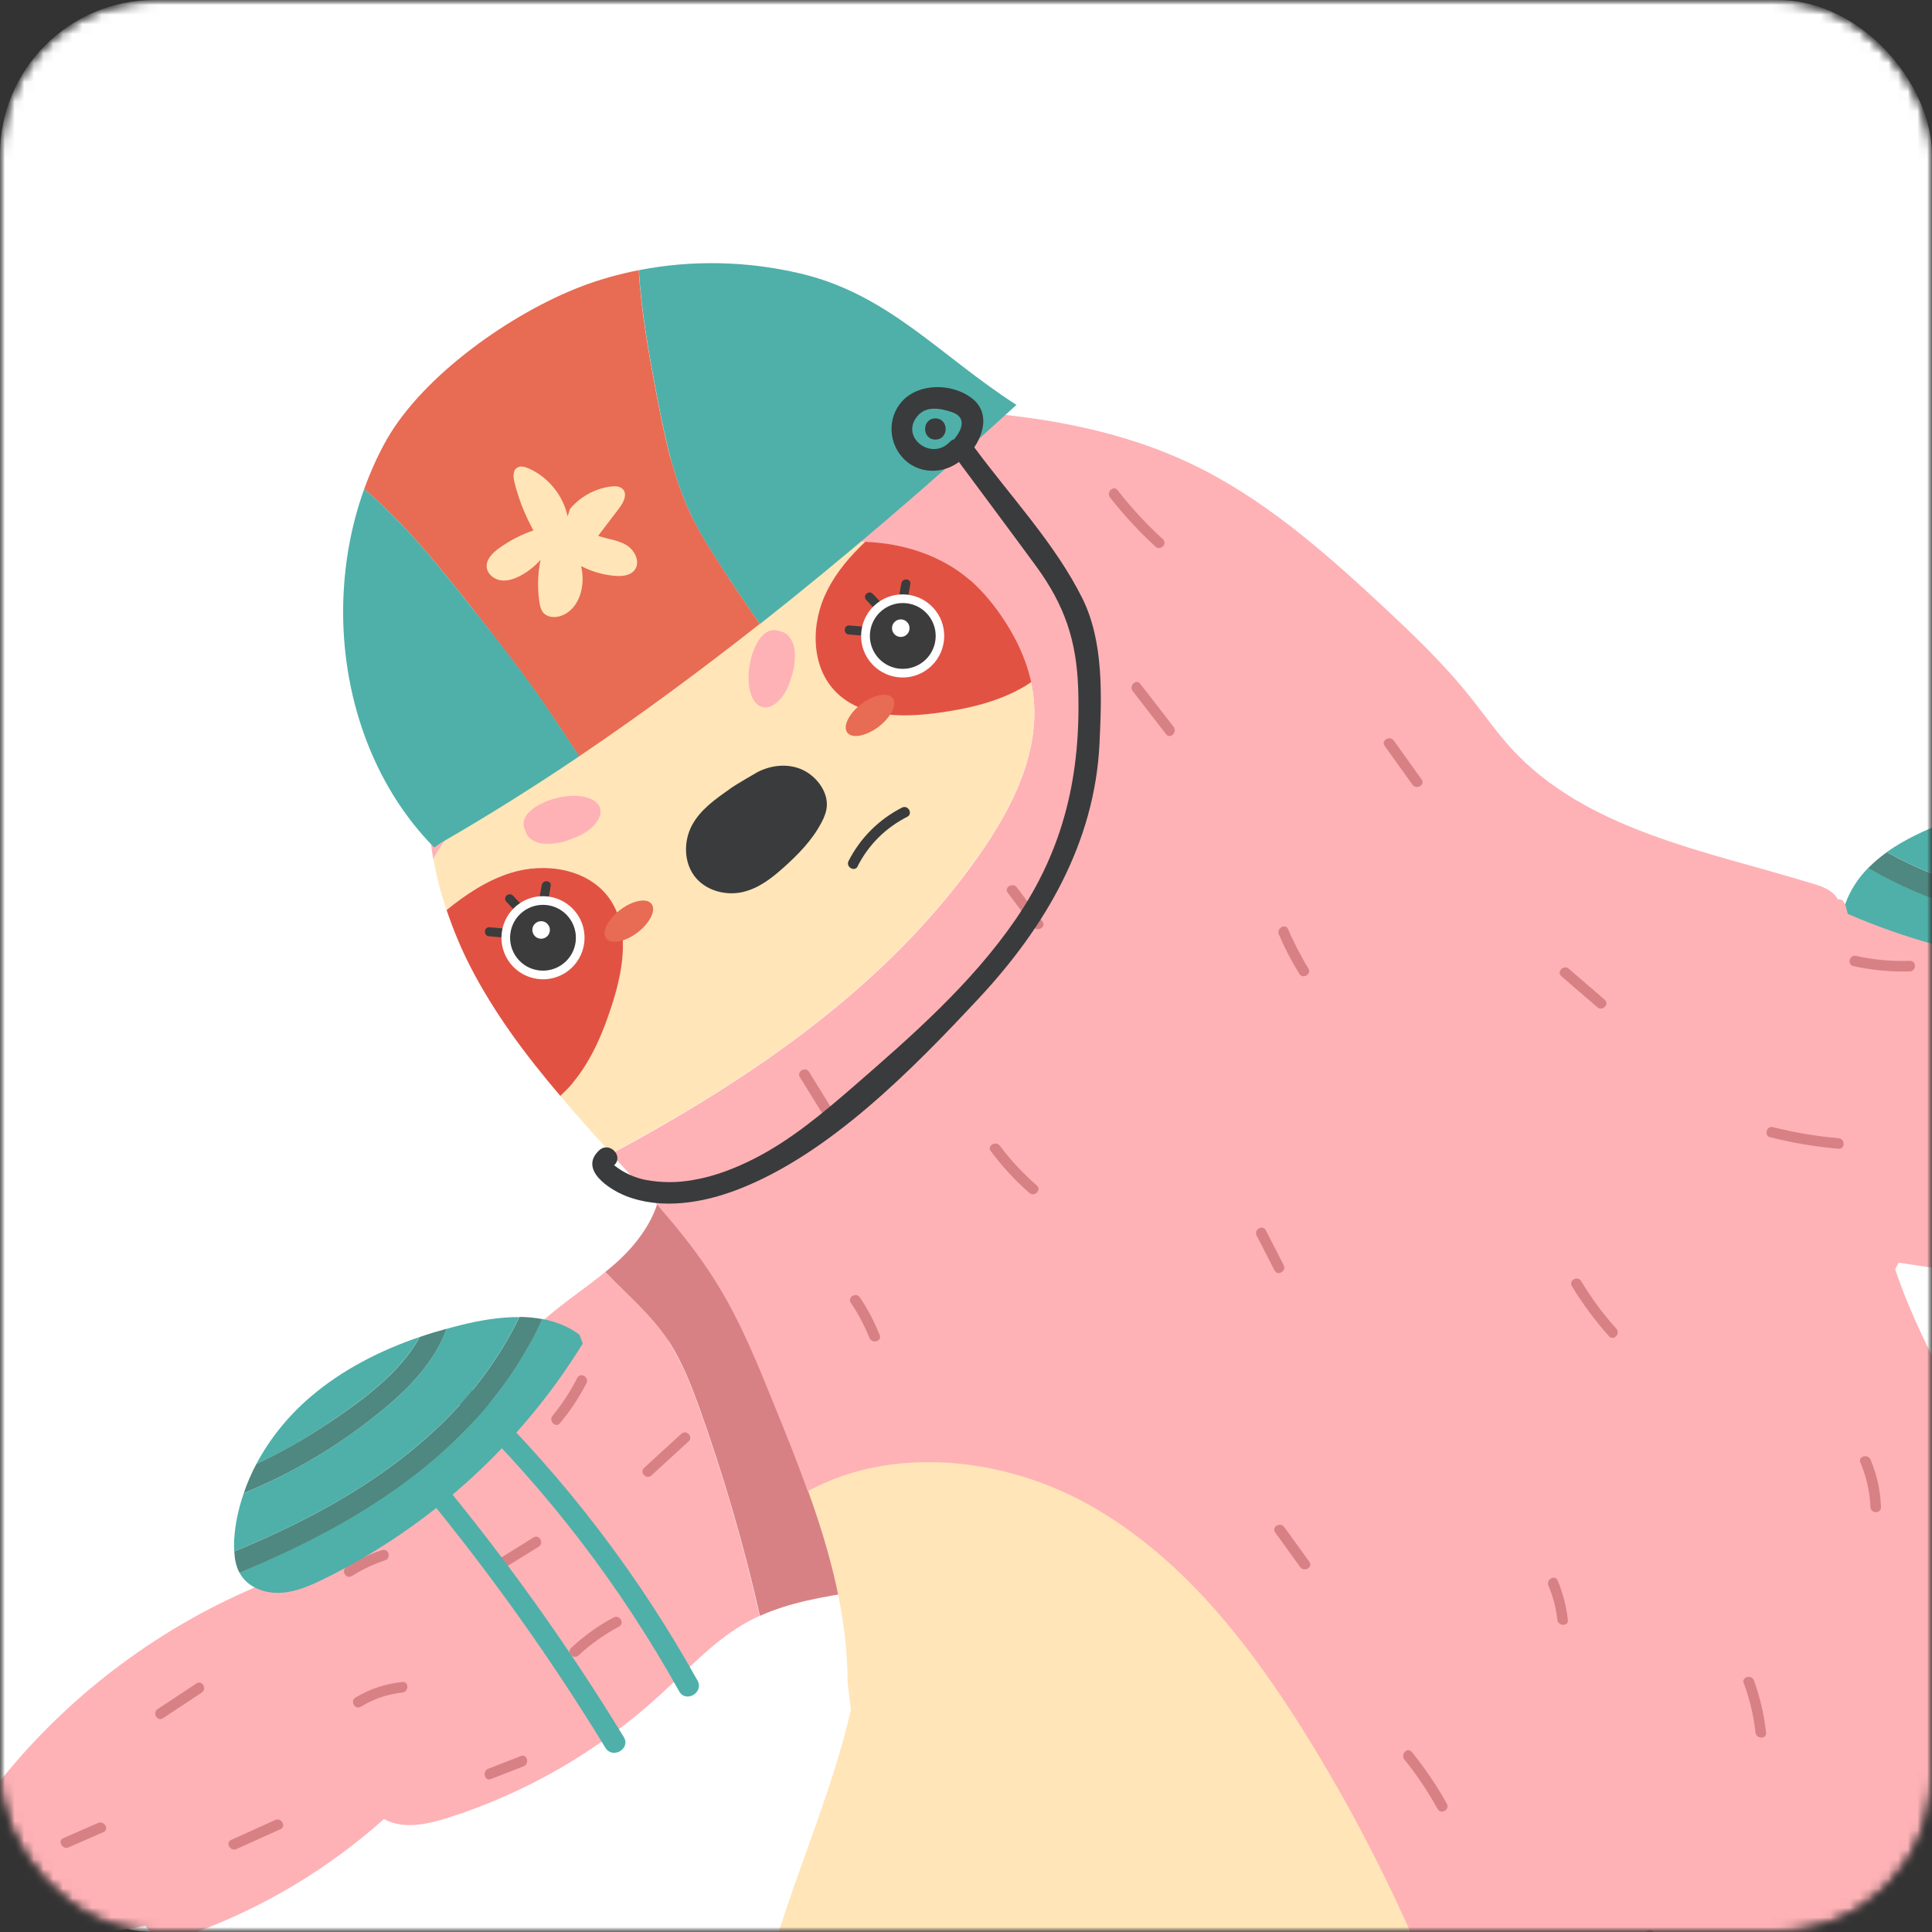 <svg width="200" height="200" viewBox="0 0 200 200" fill="none" xmlns="http://www.w3.org/2000/svg">
<rect x="0" y="0" width="200" height="200" fill="#333333" stroke="none"/>
<mask id="mask0_135_680" style="mask-type:alpha" maskUnits="userSpaceOnUse" x="0" y="0" width="200" height="200">
<rect width="200" height="200" rx="16" fill="white"/>
</mask>
<g mask="url(#mask0_135_680)">
<mask id="mask1_135_680" style="mask-type:alpha" maskUnits="userSpaceOnUse" x="0" y="0" width="200" height="200">
<rect width="200" height="200" rx="16" fill="white"/>
</mask>
<g mask="url(#mask1_135_680)">
<rect width="200" height="200" rx="16" fill="white"/>
<mask id="mask2_135_680" style="mask-type:alpha" maskUnits="userSpaceOnUse" x="-28" y="0" width="273" height="294">
<rect x="-28" width="272.443" height="293.4" fill="#D9D9D9"/>
</mask>
<g mask="url(#mask2_135_680)">
<g clip-path="url(#clip0_135_680)">
<path d="M0.92 187.438C-4.99 189.885 -10.287 193.782 -14.378 198.694C-13.798 199.128 -12.993 198.758 -12.365 198.388C-8.565 196.101 -4.812 193.605 -0.61 192.172C-0.062 191.979 0.518 191.801 0.904 191.367C1.436 190.787 1.468 189.885 1.258 189.128L0.904 187.438H0.92Z" fill="#3A3B3C"/>
<path d="M4.35 194.94C-0.69 198.87 -4.764 204.039 -7.405 209.852C-6.729 210.11 -6.052 209.546 -5.553 209.031C-2.494 205.81 0.453 202.412 4.125 199.916C4.608 199.594 5.107 199.256 5.381 198.741C5.735 198.032 5.526 197.163 5.139 196.486L4.35 194.94Z" fill="#3A3B3C"/>
<path d="M1.902 191.785C-3.638 194.974 -8.372 199.547 -11.786 204.958C-11.158 205.312 -10.401 204.845 -9.838 204.394C-6.375 201.624 -2.978 198.661 1 196.697C1.515 196.439 2.063 196.181 2.401 195.698C2.852 195.054 2.771 194.152 2.465 193.428L1.902 191.785Z" fill="#3A3B3C"/>
<path d="M69.184 138.788C67.396 136.115 64.884 133.989 62.662 131.67C60.569 133.377 58.282 134.875 56.253 136.678C54.949 137.838 53.837 140.141 55.335 141.042C50.778 147.29 44.981 152.637 38.378 156.679C35.834 158.241 33.145 159.625 30.923 161.622C30.456 162.041 30.005 162.492 29.489 162.862C28.781 163.361 27.96 163.683 27.154 164.006C16.8 168.273 7.541 175.133 0.455 183.812C-0.913 185.487 -2.234 187.307 -2.62 189.432C-3.329 193.378 -0.43 197.323 3.241 198.901C6.929 200.495 11.148 200.189 15.061 199.352C16.011 201.027 18.507 200.672 20.311 200.012C27.444 197.371 34.079 193.378 39.747 188.305C41.728 189.4 44.175 188.869 46.333 188.192C54.465 185.616 62.018 181.236 68.314 175.471C71.293 172.75 74.047 169.674 77.606 167.774C77.944 167.597 78.298 167.436 78.636 167.274C76.978 159.964 74.9 152.766 72.356 145.712C71.503 143.313 70.569 140.914 69.151 138.788H69.184Z" fill="#FEB2B6"/>
<path d="M93.888 163.926L68.477 122.138C68.396 125.407 66.367 128.354 63.952 130.576C63.533 130.963 63.098 131.317 62.664 131.671C64.886 133.99 67.398 136.116 69.185 138.789C70.603 140.914 71.52 143.314 72.39 145.713C74.918 152.766 77.011 159.964 78.67 167.275C81.794 165.858 85.256 165.295 88.654 164.763C90.393 164.489 92.148 164.216 93.888 163.942V163.926Z" fill="#D88185"/>
<path d="M188.764 95.714C190.052 96.085 190.954 94.796 190.938 93.637C190.938 93.25 190.599 93.057 190.245 93.105C189.907 93.154 189.73 93.218 189.52 93.492C189.392 93.653 189.263 93.83 189.134 93.991C188.908 94.297 188.667 94.603 188.442 94.909C188.264 95.15 188.409 95.521 188.635 95.666C188.909 95.827 189.198 95.698 189.392 95.473C189.778 94.973 190.148 94.474 190.535 93.975C190.422 94.055 190.309 94.136 190.213 94.233C190.326 94.217 190.438 94.201 190.551 94.184C190.326 94.007 190.084 93.83 189.859 93.653C189.859 94.072 189.633 94.845 189.07 94.667C188.393 94.474 188.103 95.521 188.78 95.73L188.764 95.714Z" fill="#FEB2B6"/>
<path d="M158.409 248.114C158.489 240.674 157.088 233.299 155.204 226.101C150.937 209.74 144.19 194.007 135.285 179.627C129.471 170.239 122.466 161.189 112.853 155.779C103.98 150.787 92.482 149.53 83.642 154.313C85.961 160.754 87.732 167.357 87.748 174.168L88.086 177.002C86.234 185.086 82.853 192.735 80.405 200.658C78.714 206.133 77.458 211.737 76.218 217.341C74.157 226.6 72.08 236.021 72.772 245.473C73.078 249.708 73.948 253.879 74.93 258.001C76.299 263.766 77.925 269.547 80.824 274.716C83.722 279.885 88.022 284.459 93.513 286.681C95.928 287.663 98.569 288.211 100.598 289.837C101.548 290.61 102.305 291.576 103.143 292.446C108.521 298.098 116.975 299.805 124.753 299.161C132.161 298.549 139.278 296.101 146.492 294.249C148.07 290.063 149.52 285.811 150.937 281.56C154.576 270.674 158.264 259.563 158.393 248.082L158.409 248.114Z" fill="#FFE5B8"/>
<path d="M296.189 99.819C292.855 95.133 286.591 93.667 280.842 93.426C276.607 93.249 272.372 93.555 268.153 93.861C255.287 94.778 242.436 95.712 229.57 96.63C229.828 94.682 228.33 92.862 226.526 92.089C224.723 91.316 222.694 91.348 220.745 91.397C210.584 91.638 200.391 91.88 190.391 93.651C190.439 94.537 189.731 95.503 188.909 95.197L190.053 93.699C190.166 93.683 190.278 93.667 190.391 93.651C190.391 93.474 190.343 93.297 190.262 93.136C189.795 92.186 188.684 91.783 187.67 91.477C176.574 88.079 164.191 85.97 156.381 77.403C154.884 75.744 153.611 73.909 152.21 72.169C149.457 68.707 146.252 65.648 143.015 62.636C136.961 57 130.632 51.461 123.144 47.934C116.107 44.617 108.329 43.216 100.568 42.62C91.018 41.88 81.034 42.395 72.468 46.694L64.255 49.078C59.988 53.071 56.509 57.838 53.047 62.556C50.165 66.485 47.25 70.511 45.688 75.116C44.174 79.561 44.029 84.311 44.851 88.949C45.382 87.999 45.994 87.081 46.622 86.212C52.806 77.564 60.439 69.963 69.102 63.828C73.74 60.543 78.78 57.628 84.352 56.533C89.923 55.438 96.123 56.372 100.407 60.092C101.55 61.09 102.548 62.25 103.418 63.49C105.205 66.018 106.574 68.901 106.961 71.96C107.685 77.773 104.883 83.458 101.534 88.273C92.049 101.928 78.023 111.526 63.273 119.448C63.611 119.819 63.965 120.205 64.303 120.576C67.91 124.521 71.534 128.482 74.32 133.039C76.687 136.904 78.394 141.123 80.1 145.326C81.308 148.305 82.532 151.317 83.611 154.36C92.452 149.577 103.949 150.833 112.822 155.825C122.436 161.236 129.441 170.302 135.254 179.674C144.159 194.054 150.89 209.771 155.173 226.148C157.057 233.346 158.458 240.721 158.378 248.161C158.249 259.642 154.561 270.754 150.922 281.639C149.505 285.891 148.072 290.142 146.478 294.329C146.832 294.232 147.17 294.151 147.524 294.055L147.444 294.377C145.286 298.467 144.368 303.185 144.803 307.791C156.687 307.871 168.571 307.71 180.455 307.34C181.695 307.308 183.016 307.227 183.998 306.47C185.125 305.585 185.447 304.055 185.769 302.654C189.054 288.193 199.248 275.778 201.164 261.076L200.069 260.126C202.211 260.077 204.191 258.789 205.496 257.098C206.8 255.407 207.557 253.346 208.153 251.285C210.697 242.476 210.955 233.024 208.861 224.087C208.636 223.104 208.378 222.042 208.716 221.091C208.942 220.447 209.425 219.916 209.827 219.352C211.631 216.76 211.679 213.378 211.615 210.222C211.389 199.578 210.633 188.95 209.328 178.386C209.248 177.774 209.183 177.146 209.216 176.534C209.264 175.858 209.457 175.197 209.618 174.537C211.438 167.081 209.199 159.207 205.995 152.218C202.79 145.246 198.604 138.676 196.188 131.397L196.558 130.704C205.174 132.122 213.95 132.685 222.678 132.379C222.436 131.977 222.195 131.574 221.953 131.171C240.907 134.827 245.496 132.17 247.251 128.901L247.928 129.77C252.791 130.318 257.686 129.529 262.517 128.74C264.965 128.337 267.412 127.935 269.86 127.548C274.916 126.727 280.005 125.89 284.755 123.957C289.49 122.025 293.918 118.885 296.398 114.408C298.894 109.931 299.119 104.022 296.156 99.851L296.189 99.819Z" fill="#FEB2B6"/>
<path d="M96.958 73.798C93.335 74.281 89.18 74.249 86.588 71.673C83.882 69.016 83.93 64.475 85.637 61.093C86.604 59.176 88.004 57.566 89.567 56.069C87.827 56.004 86.056 56.149 84.365 56.487C78.793 57.582 73.753 60.497 69.115 63.782C60.452 69.917 52.819 77.518 46.636 86.165C46.008 87.035 45.396 87.953 44.864 88.903C45.17 90.69 45.637 92.446 46.217 94.185C48.23 92.558 50.371 91.125 52.819 90.352C56.426 89.209 60.919 89.934 63.093 93.025C65.203 96.02 64.542 100.111 63.463 103.605C62.513 106.665 61.289 109.708 59.212 112.156C58.826 112.607 58.407 113.025 57.972 113.428C59.695 115.457 61.483 117.438 63.27 119.402C78.021 111.496 92.046 101.882 101.531 88.227C104.881 83.412 107.683 77.743 106.958 71.914C106.91 71.463 106.813 71.028 106.716 70.594C106.491 70.739 106.282 70.883 106.056 71.028C103.303 72.655 100.098 73.379 96.926 73.798H96.958Z" fill="#FFE5B8"/>
<path d="M100.42 60.062C97.441 57.486 93.544 56.246 89.566 56.085C88.004 57.566 86.603 59.193 85.637 61.109C83.914 64.491 83.882 69.032 86.587 71.689C89.196 74.265 93.334 74.298 96.957 73.814C100.13 73.396 103.334 72.671 106.088 71.045C106.313 70.916 106.523 70.755 106.748 70.61C106.185 68.034 104.977 65.618 103.447 63.46C102.561 62.22 101.579 61.061 100.436 60.062H100.42Z" fill="#E25243"/>
<path d="M59.228 112.172C61.289 109.725 62.529 106.681 63.479 103.622C64.558 100.127 65.202 96.037 63.109 93.042C60.935 89.934 56.442 89.225 52.835 90.369C50.387 91.142 48.245 92.575 46.233 94.201C46.909 96.23 47.73 98.195 48.696 100.079C51.192 104.926 54.461 109.29 58.004 113.445C58.439 113.042 58.858 112.623 59.244 112.172H59.228Z" fill="#E25243"/>
<path d="M71.662 53.588C72.483 55.262 73.481 56.84 74.496 58.402C75.848 60.496 77.233 62.557 78.666 64.602C87.427 57.694 96.283 50.093 105.221 41.913C97.314 36.84 92.016 30.48 82.885 28.322C77.41 27.017 71.645 26.889 66.138 27.968C66.38 32.122 67.121 36.277 67.893 40.383C68.747 44.892 69.649 49.465 71.678 53.588H71.662Z" fill="#4EB0A9"/>
<path d="M74.496 58.402C73.481 56.84 72.483 55.262 71.661 53.587C69.632 49.465 68.731 44.892 67.877 40.383C67.104 36.276 66.363 32.122 66.122 27.967C64.093 28.37 62.096 28.917 60.164 29.658C52.966 32.412 43.883 38.789 40.051 45.471C39.117 47.114 38.344 48.853 37.7 50.624C41.999 54.264 45.606 58.805 49.117 63.265C51.516 66.309 53.916 69.368 56.122 72.557C57.426 74.441 58.666 76.389 59.954 78.29C66.138 74.119 72.37 69.529 78.65 64.586C77.233 62.541 75.832 60.48 74.479 58.386L74.496 58.402Z" fill="#E86B53"/>
<path d="M49.118 63.266C45.608 58.805 42.001 54.264 37.701 50.625C36.316 54.458 35.608 58.532 35.527 62.622C35.35 71.801 38.49 81.205 44.948 87.727L45.656 87.244C50.391 84.522 55.157 81.527 59.972 78.29C58.684 76.39 57.444 74.442 56.139 72.558C53.933 69.369 51.534 66.309 49.135 63.266H49.118Z" fill="#4EB0A9"/>
<path d="M75.559 81.672C74.062 82.719 72.5 83.814 71.63 85.44C70.761 87.067 70.728 89.402 72.097 90.948C73.321 92.317 75.318 92.719 76.928 92.333C78.555 91.946 79.875 90.915 81.083 89.837C82.613 88.468 84.078 86.986 85.044 85.135C85.318 84.619 85.543 84.072 85.592 83.46C85.704 81.898 84.448 80.255 82.935 79.627C81.421 78.999 79.746 79.241 78.41 79.933C78.41 79.933 76.268 81.157 75.559 81.656V81.672Z" fill="#3A3B3C"/>
<path d="M67.443 93.572C67.942 94.216 67.282 95.552 65.994 96.535C64.689 97.517 63.24 97.791 62.757 97.147C62.258 96.503 62.918 95.166 64.206 94.184C65.511 93.201 66.96 92.928 67.443 93.572Z" fill="#E86B53"/>
<path d="M61.903 83.249C61.807 83.12 61.694 83.008 61.533 82.911C59.73 81.703 55.72 82.718 54.528 84.36C54.093 84.956 54.126 85.552 54.415 86.051C54.625 87.017 55.929 87.436 56.879 87.339C56.895 87.339 56.911 87.339 56.928 87.339C57.62 87.323 58.489 87.146 59.214 86.824C60.277 86.454 61.259 85.874 61.855 84.972C62.209 84.425 62.306 83.764 61.919 83.249H61.903Z" fill="#FEB2B6"/>
<path d="M50.615 96.923C51.178 96.971 51.758 97.019 52.322 97.067C52.918 97.116 52.982 96.182 52.386 96.134C51.823 96.085 51.243 96.037 50.679 95.989C50.084 95.94 50.019 96.874 50.615 96.923Z" fill="#3C3C3D"/>
<path d="M52.417 93.348C52.755 93.718 53.109 94.072 53.447 94.443C53.866 94.877 54.559 94.266 54.14 93.815C53.802 93.444 53.447 93.09 53.109 92.72C52.691 92.285 51.998 92.897 52.417 93.348Z" fill="#3C3C3D"/>
<path d="M56.076 91.641C55.979 92.188 55.882 92.736 55.786 93.299C55.689 93.895 56.623 93.959 56.72 93.364C56.816 92.816 56.913 92.269 57.01 91.705C57.106 91.109 56.172 91.045 56.076 91.641Z" fill="#3C3C3D"/>
<path d="M59.601 94.426C61.067 96.294 60.729 98.999 58.861 100.465C56.993 101.93 54.287 101.592 52.822 99.724C51.357 97.856 51.695 95.151 53.563 93.685C55.431 92.22 58.136 92.558 59.601 94.426Z" fill="white"/>
<path d="M58.891 94.974C60.05 96.455 59.793 98.597 58.311 99.757C56.83 100.916 54.688 100.658 53.529 99.177C52.369 97.695 52.627 95.554 54.108 94.394C55.59 93.235 57.732 93.493 58.891 94.974Z" fill="#3C3C3D"/>
<path d="M56.733 95.714C57.039 96.1 56.975 96.68 56.572 96.986C56.186 97.292 55.606 97.228 55.3 96.825C54.994 96.422 55.059 95.859 55.461 95.553C55.848 95.247 56.428 95.311 56.733 95.714Z" fill="white"/>
<path d="M87.862 65.681C88.426 65.729 89.006 65.778 89.569 65.826C90.165 65.874 90.23 64.94 89.634 64.892C89.07 64.844 88.49 64.795 87.927 64.747C87.331 64.699 87.267 65.633 87.862 65.681Z" fill="#3C3C3D"/>
<path d="M89.665 62.105C90.003 62.476 90.357 62.83 90.695 63.2C91.114 63.635 91.806 63.023 91.388 62.572C91.049 62.202 90.695 61.848 90.357 61.477C89.938 61.043 89.246 61.655 89.665 62.105Z" fill="#3C3C3D"/>
<path d="M93.303 60.398C93.207 60.946 93.11 61.493 93.013 62.057C92.917 62.653 93.851 62.717 93.947 62.121C94.044 61.574 94.141 61.026 94.237 60.463C94.334 59.867 93.4 59.803 93.303 60.398Z" fill="#3C3C3D"/>
<path d="M96.833 63.184C98.298 65.052 97.96 67.757 96.092 69.222C94.224 70.688 91.519 70.35 90.053 68.482C88.588 66.614 88.926 63.908 90.794 62.443C92.662 60.978 95.368 61.316 96.833 63.184Z" fill="white"/>
<path d="M96.138 63.732C97.297 65.213 97.04 67.355 95.558 68.514C94.077 69.674 91.935 69.416 90.776 67.935C89.616 66.453 89.874 64.311 91.355 63.152C92.837 61.993 94.979 62.25 96.138 63.732Z" fill="#3C3C3D"/>
<path d="M93.965 64.472C94.271 64.858 94.207 65.438 93.804 65.744C93.417 66.05 92.838 65.985 92.532 65.583C92.226 65.196 92.29 64.617 92.693 64.311C93.079 64.005 93.659 64.069 93.965 64.472Z" fill="white"/>
<path d="M78.552 73.04C78.423 72.959 78.294 72.846 78.182 72.701C76.845 70.995 77.586 66.921 79.116 65.616C79.679 65.149 80.275 65.133 80.806 65.375C81.773 65.503 82.304 66.775 82.272 67.726C82.272 67.742 82.272 67.758 82.272 67.774C82.304 68.466 82.191 69.352 81.918 70.093C81.628 71.188 81.112 72.202 80.259 72.846C79.728 73.249 79.083 73.378 78.552 73.024V73.04Z" fill="#FEB2B6"/>
<path d="M92.403 72.268C92.902 72.912 92.242 74.248 90.954 75.231C89.65 76.213 88.2 76.487 87.717 75.843C87.218 75.198 87.878 73.862 89.166 72.879C90.455 71.897 91.92 71.624 92.403 72.268Z" fill="#E86B53"/>
<path d="M88.779 89.675C89.923 87.436 91.678 85.697 93.916 84.554C94.544 84.232 93.997 83.282 93.369 83.604C90.986 84.828 89.069 86.728 87.846 89.127C87.523 89.755 88.474 90.303 88.796 89.675H88.779Z" fill="#3A3B3C"/>
<path d="M58.763 53.475C58.313 51.301 56.751 49.369 54.706 48.483C54.335 48.322 53.868 48.193 53.53 48.419C53.063 48.709 53.127 49.401 53.256 49.932C53.691 51.671 54.351 53.346 55.221 54.908C53.949 55.343 52.741 55.971 51.646 56.76C50.986 57.243 50.293 57.919 50.39 58.741C50.47 59.449 51.147 59.981 51.855 60.077C52.564 60.174 53.272 59.916 53.884 59.594C54.673 59.175 55.366 58.612 55.962 57.952C55.656 59.385 55.623 60.866 55.833 62.3C55.897 62.718 55.994 63.169 56.284 63.475C56.718 63.926 57.443 63.958 58.039 63.765C59.987 63.121 60.664 60.577 60.148 58.596C61.227 59.159 62.419 59.514 63.643 59.61C64.383 59.675 65.253 59.61 65.704 58.998C66.332 58.177 65.704 56.937 64.834 56.422C63.949 55.891 62.886 55.81 61.92 55.472C62.644 54.506 63.385 53.556 64.11 52.589C64.544 52.026 64.963 51.204 64.496 50.657C64.19 50.319 63.675 50.303 63.208 50.367C61.581 50.576 60.052 51.43 59.005 52.686L58.747 53.491L58.763 53.475Z" fill="#FFE5B8"/>
<path d="M100.051 47.307C101.613 45.713 102.772 42.879 100.582 41.204C98.553 39.674 95.156 39.61 93.384 41.542C91.806 43.281 91.967 45.987 93.658 47.597C95.445 49.288 98.215 49.014 99.858 47.307C100.84 46.293 99.294 44.731 98.312 45.761C96.412 47.742 93.175 45.278 94.946 43.104C95.848 41.993 97.265 42.251 98.473 42.637C100.293 43.217 99.471 44.779 98.505 45.761C97.523 46.776 99.069 48.322 100.051 47.307Z" fill="#3A3B3C"/>
<path d="M96.831 45.503C98.248 45.503 98.248 43.313 96.831 43.313C95.414 43.313 95.414 45.503 96.831 45.503Z" fill="#3A3B3C"/>
<path d="M114.916 51.512C116.349 53.331 117.911 55.022 119.602 56.584C120.117 57.067 120.906 56.294 120.375 55.811C118.668 54.249 117.106 52.558 115.689 50.739C115.254 50.191 114.481 50.964 114.916 51.512Z" fill="#D88185"/>
<path d="M117.265 71.558C118.408 73.04 119.568 74.521 120.711 76.003C121.146 76.567 121.919 75.777 121.484 75.23C120.341 73.748 119.181 72.267 118.038 70.785C117.603 70.222 116.83 71.011 117.265 71.558Z" fill="#D88185"/>
<path d="M143.336 77.211C144.302 78.547 145.252 79.9 146.218 81.236C146.621 81.8 147.571 81.252 147.168 80.689C146.202 79.352 145.252 78 144.286 76.663C143.883 76.1 142.933 76.647 143.336 77.211Z" fill="#D88185"/>
<path d="M104.317 92.412C105.203 93.587 106.089 94.779 106.974 95.954C107.393 96.518 108.343 95.954 107.925 95.407C107.039 94.231 106.153 93.04 105.268 91.864C104.849 91.301 103.899 91.864 104.317 92.412Z" fill="#D88185"/>
<path d="M132.386 96.728C132.998 98.145 133.69 99.498 134.496 100.802C134.866 101.398 135.816 100.85 135.446 100.255C134.64 98.95 133.948 97.581 133.336 96.18C133.062 95.536 132.112 96.1 132.386 96.728Z" fill="#D88185"/>
<path d="M102.562 119.159C103.738 120.737 105.058 122.187 106.556 123.491C107.087 123.958 107.86 123.185 107.329 122.718C105.912 121.478 104.64 120.125 103.513 118.612C103.094 118.048 102.144 118.612 102.562 119.159Z" fill="#D88185"/>
<path d="M82.803 111.511L84.993 115.053C85.364 115.649 86.314 115.102 85.944 114.506C85.219 113.33 84.478 112.139 83.754 110.963C83.383 110.367 82.433 110.915 82.803 111.511Z" fill="#D88185"/>
<path d="M88.072 134.86C88.845 136.003 89.489 137.227 90.004 138.499C90.262 139.143 91.325 138.87 91.067 138.209C90.519 136.841 89.843 135.536 89.022 134.312C88.635 133.733 87.685 134.28 88.072 134.86Z" fill="#D88185"/>
<path d="M130.085 127.904C130.697 129.112 131.325 130.303 131.937 131.511C132.259 132.139 133.209 131.592 132.887 130.964C132.275 129.756 131.647 128.564 131.035 127.356C130.713 126.728 129.763 127.276 130.085 127.904Z" fill="#D88185"/>
<path d="M161.63 101.059C162.87 102.122 164.11 103.201 165.35 104.264C165.882 104.731 166.655 103.958 166.123 103.491C164.883 102.428 163.643 101.349 162.403 100.286C161.872 99.819 161.099 100.592 161.63 101.059Z" fill="#D88185"/>
<path d="M162.725 133.154C163.836 134.99 165.124 136.713 166.558 138.323C167.025 138.855 167.798 138.066 167.331 137.55C165.946 136.021 164.738 134.378 163.675 132.607C163.305 132.011 162.355 132.558 162.725 133.154Z" fill="#D88185"/>
<path d="M132 158.629C132.87 159.821 133.723 161.028 134.593 162.22C134.995 162.784 135.962 162.236 135.543 161.673C134.673 160.481 133.82 159.273 132.95 158.082C132.548 157.518 131.582 158.065 132 158.629Z" fill="#D88185"/>
<path d="M160.293 164.152C160.776 165.279 161.082 166.471 161.211 167.679C161.291 168.371 162.386 168.387 162.306 167.679C162.145 166.262 161.791 164.909 161.243 163.605C160.969 162.96 160.019 163.508 160.293 164.152Z" fill="#D88185"/>
<path d="M192.596 151.414C193.208 152.895 193.562 154.409 193.627 156.003C193.659 156.712 194.754 156.712 194.722 156.003C194.657 154.312 194.303 152.686 193.643 151.108C193.369 150.464 192.306 150.754 192.58 151.398L192.596 151.414Z" fill="#D88185"/>
<path d="M180.519 174.248C181.131 175.907 181.534 177.598 181.727 179.353C181.807 180.045 182.902 180.061 182.822 179.353C182.612 177.501 182.21 175.714 181.566 173.958C181.324 173.298 180.261 173.588 180.503 174.248H180.519Z" fill="#D88185"/>
<path d="M145.365 182.122C146.67 183.733 147.813 185.456 148.827 187.275C149.166 187.887 150.116 187.34 149.778 186.728C148.731 184.828 147.507 183.04 146.154 181.366C145.703 180.818 144.947 181.591 145.381 182.139L145.365 182.122Z" fill="#D88185"/>
<path d="M170.182 200.481C170.455 202.14 170.729 203.799 171.019 205.473C171.132 206.166 172.195 205.876 172.082 205.183C171.808 203.525 171.534 201.866 171.244 200.191C171.132 199.499 170.069 199.789 170.182 200.481Z" fill="#D88185"/>
<path d="M59.761 142.638C59.037 144.039 58.199 145.343 57.201 146.551C56.75 147.098 57.523 147.871 57.974 147.324C59.037 146.035 59.955 144.667 60.711 143.185C61.033 142.557 60.083 142.01 59.761 142.638Z" fill="#D88185"/>
<path d="M70.519 148.434C69.23 149.61 67.958 150.785 66.67 151.961C66.155 152.444 66.927 153.217 67.443 152.734C68.731 151.558 70.003 150.383 71.291 149.207C71.807 148.724 71.034 147.951 70.519 148.434Z" fill="#D88185"/>
<path d="M59.875 171.382C61.147 170.19 62.548 169.208 64.078 168.387C64.706 168.049 64.142 167.115 63.531 167.437C61.92 168.29 60.439 169.353 59.118 170.593C58.603 171.076 59.376 171.849 59.891 171.366L59.875 171.382Z" fill="#D88185"/>
<path d="M52.403 162.203C53.53 161.511 54.641 160.802 55.768 160.11C56.364 159.74 55.817 158.789 55.221 159.16C54.093 159.852 52.982 160.561 51.855 161.253C51.259 161.624 51.807 162.574 52.403 162.203Z" fill="#D88185"/>
<path d="M36.429 163.153C37.508 162.46 38.651 161.929 39.859 161.526C40.535 161.317 40.245 160.254 39.569 160.464C38.265 160.882 37.025 161.462 35.865 162.203C35.27 162.589 35.817 163.523 36.413 163.153H36.429Z" fill="#D88185"/>
<path d="M37.347 176.681C38.668 175.876 40.101 175.376 41.647 175.215C42.339 175.135 42.355 174.04 41.647 174.12C39.908 174.298 38.297 174.829 36.8 175.731C36.204 176.101 36.752 177.051 37.347 176.681Z" fill="#D88185"/>
<path d="M50.824 184.167C51.951 183.732 53.078 183.281 54.205 182.846C54.849 182.589 54.575 181.526 53.915 181.784C52.788 182.218 51.661 182.669 50.534 183.104C49.889 183.362 50.163 184.425 50.824 184.167Z" fill="#D88185"/>
<path d="M16.862 177.873C18.198 176.987 19.551 176.101 20.887 175.216C21.467 174.829 20.92 173.879 20.34 174.265C19.003 175.151 17.651 176.037 16.314 176.922C15.734 177.309 16.282 178.259 16.862 177.873Z" fill="#D88185"/>
<path d="M24.48 191.414C25.993 190.722 27.523 190.029 29.037 189.353C29.681 189.063 29.117 188.113 28.489 188.403C26.976 189.095 25.446 189.788 23.932 190.464C23.288 190.754 23.852 191.704 24.48 191.414Z" fill="#D88185"/>
<path d="M7.103 191.236C8.31 190.704 9.518 190.189 10.71 189.658C11.354 189.384 10.79 188.434 10.162 188.708C8.955 189.239 7.747 189.754 6.555 190.286C5.911 190.56 6.475 191.51 7.103 191.236Z" fill="#D88185"/>
<path d="M183.256 117.726C185.575 118.322 187.926 118.708 190.325 118.917C191.034 118.982 191.017 117.887 190.325 117.822C188.038 117.629 185.784 117.243 183.546 116.679C182.869 116.502 182.563 117.565 183.256 117.742V117.726Z" fill="#D88185"/>
<path d="M191.856 100.014C193.788 100.432 195.737 100.625 197.701 100.561C198.41 100.545 198.41 99.434 197.701 99.466C195.817 99.531 193.982 99.369 192.146 98.951C191.453 98.806 191.164 99.853 191.856 100.014Z" fill="#D88185"/>
<path d="M99.052 47.534C101.79 51.237 104.56 54.925 107.281 58.645C110.196 62.654 111.452 66.294 111.613 71.318C111.903 80.126 110.18 87.808 105.155 95.151C100.582 101.817 94.366 107.26 88.295 112.526C85.123 115.28 81.854 118.017 78.102 119.933C76.105 120.948 73.964 121.785 71.725 122.156C70.115 122.445 68.505 122.445 66.894 122.156C65.654 121.914 64.543 121.399 63.577 120.626C64.608 119.66 63.062 118.114 62.031 119.08C59.889 121.061 63.062 123.122 64.769 123.798C68.472 125.264 72.788 124.523 76.379 123.138C85.88 119.482 94.527 110.626 101.355 103.315C108.215 95.956 113.32 87.228 113.819 77.002C114.044 72.107 114.286 66.423 112.031 61.914C109.278 56.374 104.64 51.414 100.969 46.455C100.131 45.328 98.231 46.422 99.068 47.566L99.052 47.534Z" fill="#3A3B3C"/>
<path d="M235.883 91.381C235.657 91.027 235.416 90.689 235.174 90.367C234.079 88.966 232.775 87.774 231.342 86.727C225.786 87.983 220.053 88.386 214.321 88.032C210.086 87.758 205.963 86.985 202.646 84.682C202.163 84.843 201.68 85.02 201.213 85.197C199.184 85.97 197.106 86.937 195.319 88.209C207.815 95.181 222.163 94.424 235.867 91.381H235.883Z" fill="#4EB0A9"/>
<path d="M193.402 89.837C192.356 90.916 191.518 92.156 191.019 93.606L191.277 94.604C203.225 99.789 216.655 101.528 229.538 99.515C231.164 99.258 232.807 98.936 234.224 98.098C235.625 97.261 236.768 95.779 236.784 94.137C236.784 93.96 236.784 93.783 236.752 93.606C222.098 96.891 206.639 97.615 193.402 89.821V89.837Z" fill="#4EB0A9"/>
<path d="M195.336 88.21C194.643 88.71 193.983 89.257 193.403 89.853C206.64 97.647 222.099 96.922 236.753 93.637C236.656 92.848 236.318 92.091 235.883 91.399C222.18 94.442 207.816 95.199 195.336 88.227V88.21Z" fill="#4E8880"/>
<path d="M47.828 145.713C56.733 154.393 64.253 164.216 70.308 175.085C71 176.325 72.884 175.214 72.208 173.974C66.073 162.96 58.424 152.96 49.39 144.167C48.375 143.185 46.83 144.731 47.844 145.713H47.828Z" fill="#4EB0A9"/>
<path d="M43.738 154.362C50.678 162.768 56.991 171.625 62.675 180.932C63.416 182.14 65.316 181.029 64.575 179.821C58.794 170.352 52.353 161.351 45.284 152.816C44.382 151.721 42.836 153.283 43.738 154.362Z" fill="#4EB0A9"/>
<path d="M24.238 160.595C24.222 160.208 24.222 159.806 24.238 159.435C24.335 157.76 24.689 156.15 25.236 154.572C30.196 152.543 34.834 149.773 39.037 146.424C42.145 143.944 44.914 141.126 46.219 137.567C46.686 137.438 47.137 137.309 47.604 137.197C49.584 136.698 51.71 136.327 53.755 136.343C47.894 148.437 36.428 155.587 24.238 160.611V160.595Z" fill="#4EB0A9"/>
<path d="M56.122 136.537C57.507 136.795 58.828 137.31 59.987 138.164L60.325 139.081C53.916 149.516 44.496 158.067 33.514 163.462C32.129 164.138 30.679 164.782 29.15 164.879C27.604 164.991 25.945 164.46 25.043 163.204C24.947 163.059 24.85 162.93 24.786 162.769C37.829 157.407 50.132 149.661 56.139 136.521L56.122 136.537Z" fill="#4EB0A9"/>
<path d="M33.884 147.405C31.532 148.983 29.085 150.368 26.541 151.543C27.942 148.903 29.89 146.519 32.16 144.587C35.446 141.785 39.343 139.804 43.433 138.403C41.371 142.204 37.313 145.086 33.867 147.405H33.884Z" fill="#4EB0A9"/>
<path d="M53.771 136.327C54.577 136.327 55.366 136.407 56.139 136.552C50.132 149.676 37.829 157.438 24.786 162.8C24.431 162.14 24.287 161.367 24.254 160.61C36.444 155.586 47.91 148.436 53.771 136.343V136.327Z" fill="#4E8880"/>
<path d="M25.236 154.556C25.59 153.526 26.025 152.511 26.54 151.545C29.068 150.369 31.516 148.985 33.883 147.406C37.329 145.088 41.387 142.205 43.448 138.405C44.366 138.083 45.3 137.809 46.234 137.551C44.93 141.11 42.16 143.928 39.052 146.408C34.849 149.774 30.195 152.543 25.252 154.556H25.236Z" fill="#4E8880"/>
</g>
</g>
</g>
</g>
<defs>
<clipPath id="clip0_135_680">
<rect width="327.892" height="351.451" fill="white" transform="translate(-14.378 27.244)"/>
</clipPath>
</defs>
</svg>
